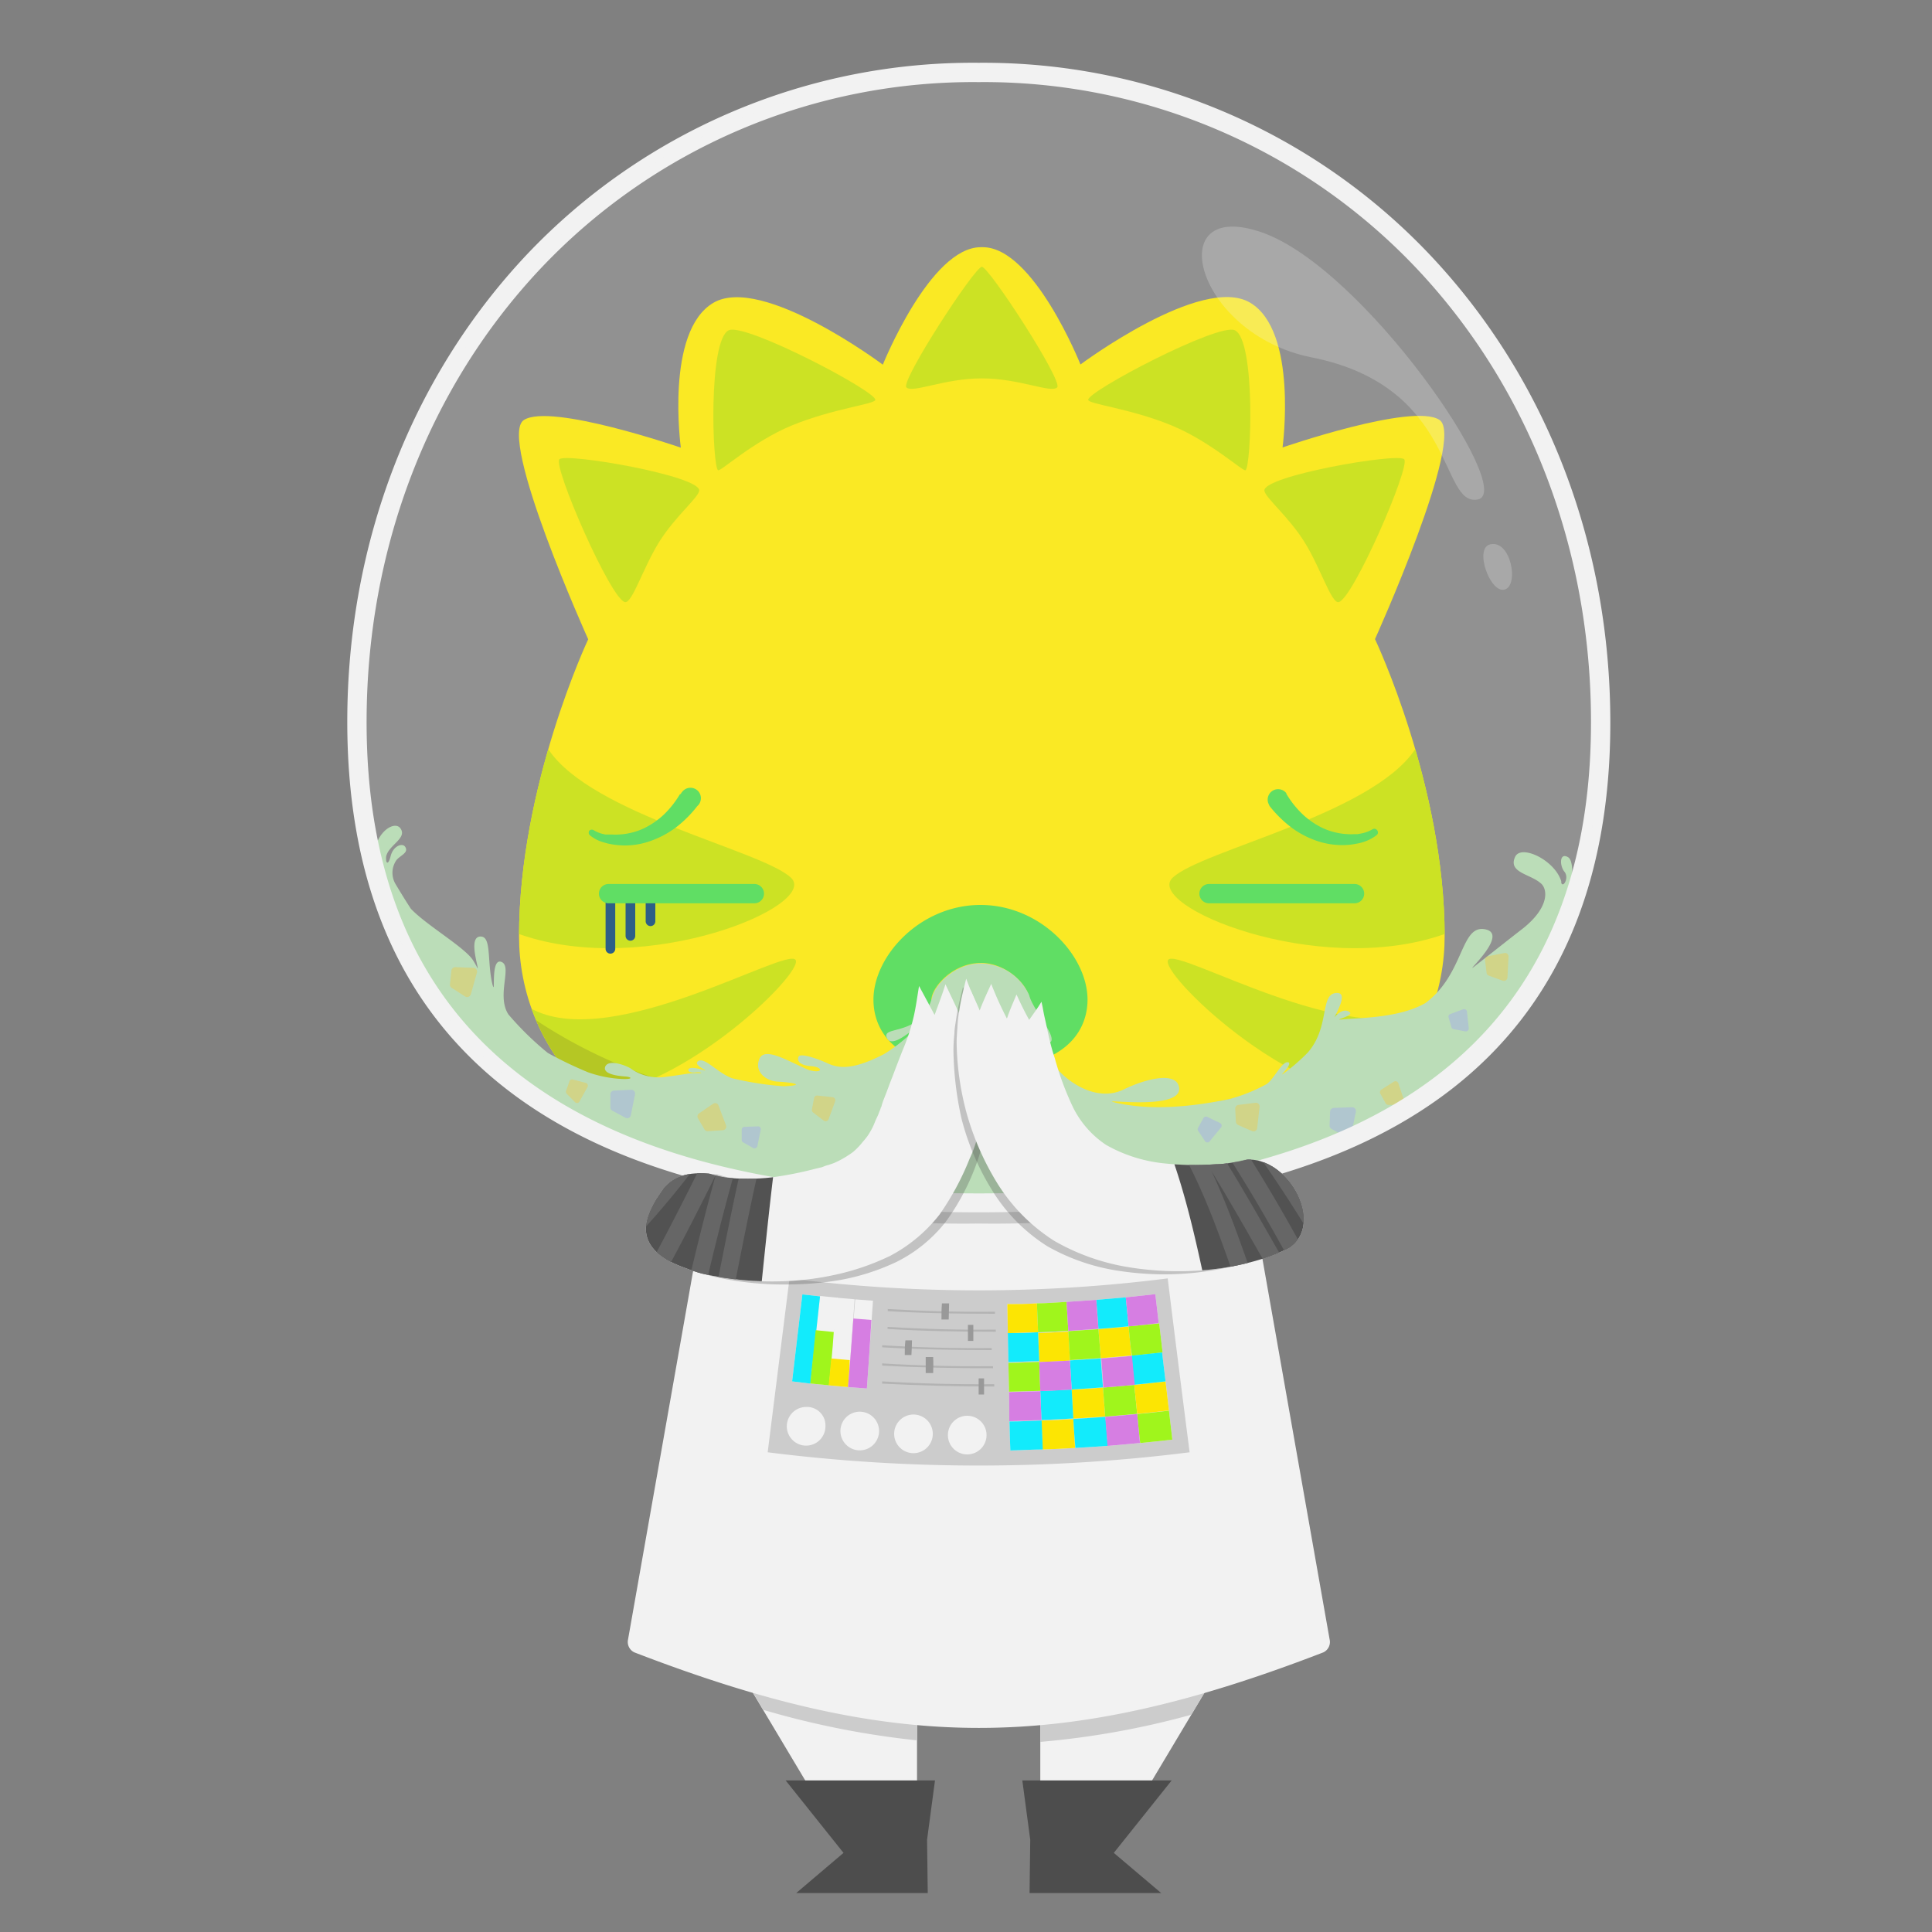 <svg xmlns="http://www.w3.org/2000/svg" xmlns:xlink="http://www.w3.org/1999/xlink" viewBox="0 0 200 200"><rect x="0" y="0" width="200" height="200" fill="#808080" stroke="none"/><defs><style>.cls-1,.cls-29{fill:none;}.cls-2,.cls-22,.cls-23,.cls-24{fill:#f2f2f2;}.cls-3{fill:#ccc;}.cls-4{fill:#4d4d4d;}.cls-5{fill:#fce503;}.cls-6{fill:#a0f51c;}.cls-7{fill:#12ebfc;}.cls-8{fill:#d67ee2;}.cls-9{fill:#b3b3b3;}.cls-10{fill:#999;}.cls-11{fill:#fbe700;}.cls-12{fill:#c6df00;}.cls-13{clip-path:url(#clip-path);}.cls-14{fill:#e6cd0c;}.cls-15{fill:#aabf00;}.cls-16{fill:#46db4b;}.cls-17{fill:#b2d9ae;}.cls-18{opacity:0.34;}.cls-19{fill:#fdbb05;}.cls-20{fill:#8e89fd;}.cls-21{fill:#0b4574;}.cls-22{opacity:0.15;}.cls-22,.cls-24{isolation:isolate;}.cls-23{stroke:#f2f2f2;}.cls-23,.cls-29{stroke-miterlimit:10;}.cls-24{opacity:0.24;}.cls-25{clip-path:url(#clip-path-2);}.cls-26,.cls-28{fill:#525252;}.cls-26{opacity:0.3;}.cls-27{clip-path:url(#clip-path-3);}.cls-29{stroke:#666;stroke-width:1.8px;}.cls-30{clip-path:url(#clip-path-4);}</style><clipPath id="clip-path"><path class="cls-1" d="M101.53,124.72c-40.12,0-47.8-17.16-47.8-27.79,0-15.58,7.16-30.75,7.16-30.75s-9.43-20.91-6.66-22.7,16.25,2.86,16.25,2.86-1.66-12.06,3.38-15,17.53,6.41,17.53,6.41,4.89-12.16,10.14-12.16h.21c5.27,0,10.11,12.14,10.11,12.14s12.53-9.34,17.54-6.41,3.38,15,3.38,15,13.45-4.65,16.23-2.86-6.66,22.7-6.66,22.7,7.21,15.18,7.21,30.75c0,10.64-7.68,27.8-47.8,27.8Z"/></clipPath><clipPath id="clip-path-2"><path class="cls-1" d="M128.11,120.22C122.69,121.91,111.64,95,100.84,95c-10.4,0-18.93,27.53-26.95,26.55-2.77-.34-4.56.2-5.8,2.33-.93,1.61-2.77,4.57,1.32,6.74,1,.55-4,21,27.59,21s29.24-14.82,35.15-21.85C138.29,128,133.24,118.62,128.11,120.22Z"/></clipPath><clipPath id="clip-path-3"><path class="cls-2" d="M102.87,102.52c.13.92.23,1.24.33,2.32a21.2,21.2,0,0,1,.11,2.48,18.34,18.34,0,0,1-.33,3.31c-.13.54-.19,1.29-.37,2s-.34,1.41-.54,2.17a22.51,22.51,0,0,1-.68,2.38c-.31.86-.53,1.76-1,2.73a28.26,28.26,0,0,1-3.13,5.82A15.89,15.89,0,0,1,92.16,130a25.35,25.35,0,0,1-5.87,2,29.34,29.34,0,0,1-5.14.63,32.49,32.49,0,0,1-8.49-.79,17.2,17.2,0,0,1-1.76-.59,12.16,12.16,0,0,1-1.49-.63,24.59,24.59,0,0,1-2.24-1.26,9.88,9.88,0,0,1-1.36-1c-.37-.28-.27-.24-.56-.46,1.86-2.52,3.64-5.1,5.37-7.71a11.71,11.71,0,0,0,4.41,1.7,21.4,21.4,0,0,0,4.8,0,37.76,37.76,0,0,0,4.69-.93l.52-.12c.18-.05.26-.11.49-.18a8.55,8.55,0,0,0,.82-.27,9.59,9.59,0,0,0,1.27-.67c.29-.19.42-.27.64-.43a5.43,5.43,0,0,0,.55-.51,5.31,5.31,0,0,0,.49-.56,7.18,7.18,0,0,0,.54-.67,8.15,8.15,0,0,0,.44-.75c.13-.24.24-.53.34-.77s.28-.58.35-.79.12-.28.17-.43,0-.09.1-.24a3.32,3.32,0,0,1,.11-.39c.09-.28.3-.78.46-1.21s.37-1,.56-1.47c.38-1,.8-2.12,1.22-3.14a20.39,20.39,0,0,0,1-3.14c.24-1.06.37-2.09.55-3.15.54,1,1.08,2,1.61,3,.38-1.06.79-2.1,1.12-3.18l1.76,3.71.81-3.2c.45,1,.91,2,1.34,3.07C102.15,104.45,102.51,103.51,102.87,102.52Z"/></clipPath><clipPath id="clip-path-4"><path class="cls-2" d="M107.81,103.7c.2.85.14.79.38,1.84s.5,2.53,1,4a30.91,30.91,0,0,0,1.88,5.07,10,10,0,0,0,3.43,3.91,15.32,15.32,0,0,0,5.72,1.88,30,30,0,0,0,5.66.12c.89,0,1.6-.18,2.27-.26a12,12,0,0,0,1.59-.41,5.83,5.83,0,0,0,1-.34c.28-.1.19-.08.4-.16,2,2.52,3.93,5,5.93,7.54a20.41,20.41,0,0,1-5.65,3.18,27.45,27.45,0,0,1-6.82,1.42,31.84,31.84,0,0,1-7.7-.3,22.66,22.66,0,0,1-7.77-2.74,18.79,18.79,0,0,1-6-6.14,28.35,28.35,0,0,1-3.1-7.2,29.39,29.39,0,0,1-1-7.21c0-.48.06-1.17.09-1.71a13.35,13.35,0,0,1,.2-1.67c.16-1.09.44-2.14.7-3.21.42,1.13.87,2.24,1.38,3.32.36-.94.79-1.86,1.21-2.78a36,36,0,0,0,1.62,3.58c.29-.85.66-1.66,1-2.48.4.89.83,1.77,1.31,2.63C107,104.91,107.42,104.36,107.81,103.7Z"/></clipPath></defs><title>crew1-sick</title><g id="suit"><polygon class="cls-2" points="107.69 172.66 107.69 194.86 112.96 194.86 126.22 172.66 107.69 172.66"/><polygon class="cls-2" points="94.93 172.66 94.93 194.86 89.66 194.86 76.4 172.66 94.93 172.66"/><path class="cls-3" d="M79,177a89.46,89.46,0,0,0,15.91,3.16v-7.54H76.4Z"/><path class="cls-3" d="M123.32,177.51l2.9-4.85H107.69v7.66A86.56,86.56,0,0,0,123.32,177.51Z"/><polygon class="cls-4" points="96.79 184.31 81.33 184.31 87.32 191.81 82.42 195.97 96.04 195.97 95.97 190.45 96.79 184.31"/><polygon class="cls-4" points="105.83 184.31 121.29 184.31 115.3 191.81 120.21 195.97 106.58 195.97 106.65 190.45 105.83 184.31"/><path class="cls-2" d="M137,171.05c-27,10.43-44.3,10.43-71.34,0a1.2,1.2,0,0,1-.64-1.36l9.57-54.19h53.48l9.57,54.2A1.19,1.19,0,0,1,137,171.05Z"/><path class="cls-3" d="M73.16,123.52a113.26,113.26,0,0,0,28.15,3.14,113.26,113.26,0,0,0,28.15-3.14l-1.41-8H74.58Z"/><path class="cls-3" d="M81.73,132.34a155.44,155.44,0,0,0,39.15,0q1.11,9,2.27,18a174.45,174.45,0,0,1-43.68,0Z"/><path class="cls-2" d="M104.28,135c1,0,2,0,3.06-.08l.12,3c-1,0-2.09.07-3.13.09C104.31,137,104.29,136,104.28,135Z"/><path class="cls-2" d="M107.47,138l3.13-.15c.05,1,.11,2,.17,3-1.06.06-2.13.12-3.19.15Z"/><path class="cls-2" d="M113.71,137.59c1-.08,2.09-.17,3.12-.27l.3,3-3.18.28Z"/><path class="cls-2" d="M110.94,143.86c1.11-.06,2.16-.14,3.24-.22l.23,3c-1.11.08-2.22.16-3.33.22C111.06,145.88,111,144.87,110.94,143.86Z"/><path class="cls-2" d="M107.34,134.92c1,0,2-.09,3.07-.15l.18,3c-1,.06-2.09.11-3.13.15Z"/><path class="cls-2" d="M110.59,137.8l3.12-.21.24,3-3.19.21C110.71,139.82,110.65,138.81,110.59,137.8Z"/><path class="cls-2" d="M116.83,137.3,120,137l.35,3c-1,.13-2.11.24-3.17.35C117,139.33,116.93,138.33,116.83,137.3Z"/><path class="cls-2" d="M104.39,141.08c1.06,0,2.13-.06,3.19-.1l.11,3-3.24.09Z"/><path class="cls-2" d="M114.18,143.64c1.11-.08,2.16-.18,3.24-.28l.3,3c-1.11.11-2.21.2-3.31.29Z"/><path class="cls-2" d="M117.72,146.38c1.11-.1,2.19-.22,3.29-.35.11,1,.23,2,.35,3-1.11.12-2.22.25-3.33.35C117.91,148.4,117.81,147.39,117.72,146.38Z"/><path class="cls-2" d="M117.42,143.36c1.08-.11,2.15-.22,3.24-.35l.35,3c-1.11.13-2.22.25-3.29.35Z"/><path class="cls-2" d="M107.81,147.05c1.11,0,2.21-.09,3.3-.16l.18,3c-1.11.07-2.23.12-3.36.16Z"/><path class="cls-2" d="M113.48,134.56l3.06-.26c.1,1,.19,2,.29,3-1,.1-2.08.19-3.12.27C113.64,136.58,113.57,135.57,113.48,134.56Z"/><path class="cls-2" d="M104.33,138c1,0,2.09,0,3.13-.09l.12,3c-1.06,0-2.13.08-3.19.1C104.37,140.08,104.35,139.05,104.33,138Z"/><path class="cls-2" d="M110.76,140.83c1.07-.06,2.13-.14,3.19-.21l.23,3c-1.08.08-2.16.16-3.24.22Z"/><path class="cls-2" d="M117.13,140.34l3.17-.34c.12,1,.23,2,.36,3-1.11.13-2.16.24-3.24.35C117.32,142.35,117.23,141.34,117.13,140.34Z"/><path class="cls-2" d="M107.69,144l3.25-.16c.06,1,.12,2,.17,3-1.11.07-2.21.12-3.3.16Z"/><path class="cls-2" d="M104.5,147.15c1.11,0,2.22-.06,3.33-.1l.12,3c-1.11,0-2.23.08-3.36.1C104.54,149.17,104.53,148.16,104.5,147.15Z"/><path class="cls-2" d="M111.11,146.89c1.11-.06,2.22-.14,3.33-.22l.24,3c-1.11.08-2.23.16-3.36.22C111.23,148.91,111.17,147.9,111.11,146.89Z"/><path class="cls-2" d="M110.41,134.77c1-.06,2-.13,3.07-.21.07,1,.16,2,.23,3l-3.12.21Z"/><path class="cls-2" d="M116.54,134.3l3.06-.33c.11,1,.23,2,.35,3-1,.12-2.08.24-3.12.34C116.73,136.31,116.64,135.3,116.54,134.3Z"/><path class="cls-2" d="M114,140.63q1.59-.12,3.18-.27c.1,1,.19,2,.29,3l-3.24.28Z"/><path class="cls-2" d="M104.45,144.11l3.24-.09.12,3c-1.11,0-2.22.08-3.33.1C104.49,146.13,104.46,145.12,104.45,144.11Z"/><path class="cls-2" d="M107.58,141l3.18-.15.18,3c-1.08.07-2.16.12-3.25.16Z"/><path class="cls-2" d="M114.41,146.67c1.11-.09,2.21-.18,3.31-.29.09,1,.19,2,.29,3q-1.67.16-3.36.3Z"/><path class="cls-5" d="M104.28,135c1,0,2,0,3.06-.08l.12,3c-1,0-2.09.07-3.13.09C104.31,137,104.29,136,104.28,135Z"/><path class="cls-5" d="M107.47,138l3.13-.15c.05,1,.11,2,.17,3-1.06.06-2.13.12-3.19.15Z"/><path class="cls-5" d="M113.71,137.59c1-.08,2.09-.17,3.12-.27l.3,3-3.18.28Z"/><path class="cls-5" d="M110.94,143.86c1.11-.06,2.16-.14,3.24-.22l.23,3c-1.11.08-2.22.16-3.33.22C111.06,145.88,111,144.87,110.94,143.86Z"/><path class="cls-6" d="M107.34,134.92c1,0,2-.09,3.07-.15l.18,3c-1,.06-2.09.11-3.13.15Z"/><path class="cls-6" d="M110.59,137.8l3.12-.21.24,3-3.19.21C110.71,139.82,110.65,138.81,110.59,137.8Z"/><path class="cls-6" d="M116.83,137.3,120,137l.35,3c-1,.13-2.11.24-3.17.35C117,139.33,116.93,138.33,116.83,137.3Z"/><path class="cls-6" d="M104.39,141.08c1.06,0,2.13-.06,3.19-.1l.11,3-3.24.09Z"/><path class="cls-6" d="M114.18,143.64c1.11-.08,2.16-.18,3.24-.28l.3,3c-1.11.11-2.21.2-3.31.29Z"/><path class="cls-6" d="M117.72,146.38c1.11-.1,2.19-.22,3.29-.35.11,1,.23,2,.35,3-1.11.12-2.22.25-3.33.35C117.91,148.4,117.81,147.39,117.72,146.38Z"/><path class="cls-5" d="M117.42,143.36c1.08-.11,2.15-.22,3.24-.35l.35,3c-1.11.13-2.22.25-3.29.35Z"/><path class="cls-5" d="M107.81,147.05c1.11,0,2.21-.09,3.3-.16l.18,3c-1.11.07-2.23.12-3.36.16Z"/><path class="cls-7" d="M113.48,134.56l3.06-.26c.1,1,.19,2,.29,3-1,.1-2.08.19-3.12.27C113.64,136.58,113.57,135.57,113.48,134.56Z"/><path class="cls-7" d="M104.33,138c1,0,2.09,0,3.13-.09l.12,3c-1.06,0-2.13.08-3.19.1C104.37,140.08,104.35,139.05,104.33,138Z"/><path class="cls-7" d="M110.76,140.83c1.07-.06,2.13-.14,3.19-.21l.23,3c-1.08.08-2.16.16-3.24.22Z"/><path class="cls-7" d="M117.13,140.34l3.17-.34c.12,1,.23,2,.36,3-1.11.13-2.16.24-3.24.35C117.32,142.35,117.23,141.34,117.13,140.34Z"/><path class="cls-7" d="M107.69,144l3.25-.16c.06,1,.12,2,.17,3-1.11.07-2.21.12-3.3.16Z"/><path class="cls-7" d="M104.5,147.15c1.11,0,2.22-.06,3.33-.1l.12,3c-1.11,0-2.23.08-3.36.1C104.54,149.17,104.53,148.16,104.5,147.15Z"/><path class="cls-7" d="M111.11,146.89c1.11-.06,2.22-.14,3.33-.22l.24,3c-1.11.08-2.23.16-3.36.22C111.23,148.91,111.17,147.9,111.11,146.89Z"/><path class="cls-8" d="M110.41,134.77c1-.06,2-.13,3.07-.21.07,1,.16,2,.23,3l-3.12.21Z"/><path class="cls-8" d="M116.54,134.3l3.06-.33c.11,1,.23,2,.35,3-1,.12-2.08.24-3.12.34C116.73,136.31,116.64,135.3,116.54,134.3Z"/><path class="cls-8" d="M114,140.63q1.59-.12,3.18-.27c.1,1,.19,2,.29,3l-3.24.28Z"/><path class="cls-8" d="M104.45,144.11l3.24-.09.12,3c-1.11,0-2.22.08-3.33.1C104.49,146.13,104.46,145.12,104.45,144.11Z"/><path class="cls-8" d="M107.58,141l3.18-.15.18,3c-1.08.07-2.16.12-3.25.16Z"/><path class="cls-8" d="M114.41,146.67c1.11-.09,2.21-.18,3.31-.29.09,1,.19,2,.29,3q-1.67.16-3.36.3Z"/><path class="cls-2" d="M102.12,148.4a2,2,0,1,1-1.8-1.83A2,2,0,0,1,102.12,148.4Z"/><path class="cls-2" d="M96.56,148.33a2,2,0,1,1-1.73-1.88A2,2,0,0,1,96.56,148.33Z"/><path class="cls-2" d="M91,148.08a2,2,0,1,1-1.65-1.91A2,2,0,0,1,91,148.08Z"/><path class="cls-2" d="M85.45,147.65a2,2,0,1,1-2-2h.2A1.91,1.91,0,0,1,85.45,147.65Z"/><path class="cls-2" d="M83.9,143.23,82,143c.35-3,.7-6,1.06-9l1.83.2Z"/><path class="cls-2" d="M85.82,143.41l-1.94-.19,1-9.06,1.84.18C86.4,137.37,86.12,140.4,85.82,143.41Z"/><path class="cls-2" d="M87.79,143.59l-2-.18q.44-4.53.85-9.07l1.83.16Q88.17,139.06,87.79,143.59Z"/><path class="cls-2" d="M89.74,143.74l-1.95-.15q.38-4.53.74-9.08l1.84.14Z"/><path class="cls-7" d="M83.9,143.23,82,143c.35-3,.7-6,1.06-9l1.83.2Z"/><path class="cls-6" d="M85.82,143.41l-1.94-.19q.28-2.78.56-5.52l1.87.19C86.19,139.74,86,141.58,85.82,143.41Z"/><path class="cls-5" d="M87.79,143.59l-2-.18c.09-.92.18-1.84.26-2.78l1.91.17C87.94,141.74,87.87,142.67,87.79,143.59Z"/><path class="cls-8" d="M89.74,143.74l-1.95-.15c.19-2.36.38-4.73.55-7.1l1.87.15Q90,140.18,89.74,143.74Z"/><path class="cls-9" d="M103,136c-3.7,0-7.4-.05-11.1-.27v-.22c3.7.22,7.4.32,11.1.28Z"/><path class="cls-10" d="M98.21,136.59h-.75c0-.55,0-1.11.05-1.66h.74Z"/><path class="cls-9" d="M103.09,137.86c-3.74,0-7.48-.06-11.21-.29v-.21q5.59.34,11.2.28Z"/><path class="cls-10" d="M100.76,138.81h-.56v-1.66h.56Z"/><path class="cls-9" d="M102.67,139.76c-3.78,0-7.57-.06-11.35-.29v-.21c3.78.23,7.55.33,11.33.29Z"/><path class="cls-10" d="M94.35,140.27l-.69,0c0-.51,0-1,.07-1.52l.68,0C94.4,139.26,94.38,139.77,94.35,140.27Z"/><path class="cls-9" d="M102.8,141.64c-3.83,0-7.65-.06-11.48-.28v-.22c3.82.23,7.65.33,11.47.29Z"/><path class="cls-10" d="M96.6,142.14h-.77l0-1.66h.77C96.63,141,96.62,141.6,96.6,142.14Z"/><path class="cls-9" d="M102.93,143.53q-5.81,0-11.61-.3V143q5.79.34,11.6.29Z"/><path class="cls-10" d="M101.87,144.36h-.56v-1.67h.56Z"/></g><g id="head"><path class="cls-11" d="M101.53,124.72c-40.12,0-47.8-17.16-47.8-27.79,0-15.58,7.16-30.75,7.16-30.75s-9.43-20.91-6.66-22.7,16.25,2.86,16.25,2.86-1.66-12.06,3.38-15,17.53,6.41,17.53,6.41,4.89-12.16,10.14-12.16h.21c5.27,0,10.11,12.14,10.11,12.14s12.53-9.34,17.54-6.41,3.38,15,3.38,15,13.45-4.65,16.23-2.86-6.66,22.7-6.66,22.7,7.21,15.18,7.21,30.75c0,10.64-7.68,27.8-47.8,27.8Z"/><path class="cls-12" d="M57.91,47.54c.7-.69,14.68,1.73,14.47,3.26-.1.74-2.49,2.65-4.16,5.33s-2.78,6.36-3.53,6.2C63.2,62,57.21,48.24,57.91,47.54Z"/><path class="cls-12" d="M75.44,34.19c1.7-.81,15.35,6.36,15.17,7.21-.08.45-4.36.88-8.66,2.65-4,1.66-7.32,4.75-7.61,4.63C73.74,48.42,73.3,35.2,75.44,34.19Z"/><path class="cls-12" d="M145.36,47.54c-.7-.69-14.67,1.73-14.47,3.26.1.74,2.49,2.65,4.16,5.33s2.77,6.36,3.53,6.2C140.07,62,146.05,48.24,145.36,47.54Z"/><path class="cls-12" d="M127.83,34.19c-1.67-.81-15.35,6.36-15.18,7.21.09.45,4.37.88,8.66,2.65,4,1.66,7.33,4.75,7.62,4.63C129.53,48.42,130,35.2,127.83,34.19Z"/><path class="cls-12" d="M101.64,39.17c3.91,0,7.17,1.57,7.8.93s-7.06-12.48-7.8-12.48S93.2,39.46,93.83,40.1,97.71,39.17,101.64,39.17Z"/><g class="cls-13"><path class="cls-14" d="M101.32,116.38c-18.42,0-34.39-3.11-45.82-10.77,4,9.36,15.78,19.11,46,19.11h.22c30.9,0,42.55-10.18,46.28-19.72C136.54,113.11,120.22,116.38,101.32,116.38Z"/><path class="cls-12" d="M56.8,77.62c4.55,6.72,22,10.38,25.07,13.23s-14.88,10.43-28,5.89S52.25,70.9,56.8,77.62Z"/><path class="cls-12" d="M55.28,104.56c8.39,4.14,26.08-6.52,27.07-5.2s-12.81,14.7-22.51,14.08S46.89,100.44,55.28,104.56Z"/><path class="cls-12" d="M146.46,77.62c-4.55,6.72-22,10.38-25.06,13.23s14.88,10.43,28,5.89S151,70.9,146.46,77.62Z"/><path class="cls-12" d="M148,104.56c-8.39,4.14-26.08-6.52-27.07-5.2s12.81,14.7,22.53,14.08S156.39,100.44,148,104.56Z"/><path class="cls-15" d="M61,113.44a18.38,18.38,0,0,0,6.75-1.84,53.07,53.07,0,0,1-12.28-6A23.08,23.08,0,0,0,61,113.44Z"/><path class="cls-15" d="M142.24,113.44A23.17,23.17,0,0,0,148,105a52.91,52.91,0,0,1-12.81,6.47A19.05,19.05,0,0,0,142.24,113.44Z"/></g><path class="cls-16" d="M131.42,83.43a12.44,12.44,0,0,0,2.25,2.22,9.62,9.62,0,0,0,2.81,1.45,8.13,8.13,0,0,0,3.1.36,7,7,0,0,0,.78-.11l.38-.07.38-.11a4.48,4.48,0,0,0,1.42-.74.36.36,0,0,0,0-.51.36.36,0,0,0-.48-.06h0a3.59,3.59,0,0,1-1.2.43l-.33.06-.34,0a5,5,0,0,1-.67,0,6.92,6.92,0,0,1-2.57-.62,8.08,8.08,0,0,1-2.16-1.49,9.92,9.92,0,0,1-1.63-2.07l0-.06a1.08,1.08,0,0,0-1.8,1.18Z"/><path class="cls-16" d="M70.39,82.21a10.14,10.14,0,0,1-1.62,2.07,8.24,8.24,0,0,1-2.16,1.49,6.92,6.92,0,0,1-2.57.62,5,5,0,0,1-.67,0l-.34,0-.33,0a3.44,3.44,0,0,1-1.21-.43h0A.37.37,0,0,0,61,86h0a.36.36,0,0,0,.07.47,3.84,3.84,0,0,0,1.42.73l.38.11.39.08a6.48,6.48,0,0,0,.77.1,7.75,7.75,0,0,0,3.1-.36,9.87,9.87,0,0,0,2.81-1.45,12.13,12.13,0,0,0,2.24-2.23A1.08,1.08,0,1,0,70.6,82a.39.39,0,0,0-.08.1l-.06.1Z"/><path class="cls-16" d="M101.5,110.69c-10,0-11.08-5-11.08-7.2,0-4.54,4.84-9.81,11.08-9.81s11.08,5.27,11.08,9.81C112.58,105.65,111.5,110.69,101.5,110.69Zm0-11c-2.89,0-5.08,2.54-5.08,3.81a.36.36,0,0,0,0,.1c.08.18,1.31,1.1,5.07,1.1s5-.92,5.07-1.1a.36.36,0,0,0,0-.1C106.58,102.22,104.38,99.68,101.5,99.68Z"/><path class="cls-17" d="M162.33,88.74c-.9-.54-.9.87-.38,1.5s-.15,1.73-.33,1.14a.83.83,0,0,0,0-.15v0h0c-.67-2.2-4.15-3.85-4.77-2.54-.76,1.63,1.51,1.78,2.59,2.7.76.53,1.07,2.43-1.77,4.71h0c-1.3,1-2.89,2.27-4.71,3.69-2.27,1.8,3.47-3,.83-3.58s-2.15,4.6-6.24,7.63c-2.82,1.62-7.22,1.52-8.71,1.7-.93.07,1.75-.45.69-.87-.62-.25-1.23.47-1.4.65.15-.28.31-.6.45-.92h0c.37-.83.57-1.64-.21-1.61-1.79.06-.64,3.5-3,6.18a20.3,20.3,0,0,1-2.52,2.18c-.57.42,1.1-1.11.47-1.19s-1.45,1.77-2.21,2.27a17.39,17.39,0,0,1-3.82,1.54c-5.07,1.05-8.9,1.05-11.78.38-2.42-.56,7.18,1,6.53-1.68-.38-1.55-3.44-.8-5.74.32s-5-.14-6.74-2a11.29,11.29,0,0,1-2-3.37c0-.1-.08-.2-.11-.29h0c-.3-.88-.25-1.09.09-.27.47,1.19.9,1.17,1.23,1,.61-.65-1.89-3.39-2.23-4.84a5.6,5.6,0,0,0-5-3.29c-2.72,0-4.82,2.24-5.06,3.57-1.2,4.14-5.36,2.78-4.65,4.18.58,1.16,3-1.28,3.12-1.16a16.53,16.53,0,0,1-3.42,2.79c-3.68,1.91-5,1.35-6,.9s-2.65-1-2.85-.64,0,.91,1.29,1,1.22.81-.23.4c-2.06-.85-4.55-2.47-5.12-1.17s.63,2.31,1.89,2.37c1.93.11,2.77.39.59.48a33.74,33.74,0,0,1-5.31-.83h0c-1.58-.59-2.88-2.28-3.55-1.75-.29.24.13.56.62.82s-.25,0-.71-.09-.84-.07-.89.13.27.34.68.29c.59-.08.93.08.37.07h-.14a6.35,6.35,0,0,0-1,.06c-.72.11-1.49.23-2.28.33a5,5,0,0,1-3.66-.91c-.89-.48-2.32-.84-2.58-.14s1.1.94,2,1,.91.37-.64.24a12.23,12.23,0,0,1-3.14-.67,40.64,40.64,0,0,1-4.16-2,31.36,31.36,0,0,1-4.09-4c-1.26-2,.47-5-.73-5.43s-.5,4-.95,2.18h0c-.51-2.37-.07-4.75-1.15-4.8-1.36-.07-.27,3.08-.34,3.3-.19-.36-.36-.66-.52-.9C48,98,44.1,95.74,42.53,94.07c-.65-1-1.17-1.86-1.57-2.53a2.29,2.29,0,0,1,0-2.38c.32-.57,1.39-.83,1-1.47-.25-.47-1.24-.17-1.52.93-.22.9-.45.76-.47.4a1.83,1.83,0,0,1,0-.33c.22-1.2,2.21-1.9,1.49-2.93s-3.37.93-2.58,4.17a13.91,13.91,0,0,0,.57,1.85,1.7,1.7,0,0,0-.11.34c7.44,23.83,31.3,32.42,61.92,32.42,24.85,0,45.24-5.66,56-20.51.93-1.78,1.82-3.56,2.64-5.3.37-.77.66-1.43.89-2l1.21-1.3a1.07,1.07,0,0,1-.72-.15,2.8,2.8,0,0,0,.11-.67h0a8.9,8.9,0,0,1,.85-.93C162.5,93.59,163.23,89.28,162.33,88.74Z"/><g class="cls-18"><path class="cls-19" d="M155.56,101.52l-1.43-.52a.35.35,0,0,1-.24-.3l-.16-1.31a.37.37,0,0,1,.3-.4l1.69-.33a.36.36,0,0,1,.44.37l-.11,2.16A.37.37,0,0,1,155.56,101.52Z"/><path class="cls-19" d="M145.06,114.38l-1.33,0a.34.34,0,0,1-.29-.17l-.55-1a.32.32,0,0,1,.12-.42l1.27-.81a.32.32,0,0,1,.48.17l.6,1.79A.32.32,0,0,1,145.06,114.38Z"/><path class="cls-19" d="M129.61,117.09l-1.44-.63a.4.4,0,0,1-.23-.33l-.07-1.35a.39.39,0,0,1,.33-.4l1.77-.22a.38.38,0,0,1,.42.42l-.25,2.21A.38.38,0,0,1,129.61,117.09Z"/><path class="cls-19" d="M112.77,123.44l-1.45-.33a.36.36,0,0,1-.27-.26l-.3-1.24a.35.35,0,0,1,.23-.43l1.6-.52a.36.36,0,0,1,.47.31l.15,2.1A.35.35,0,0,1,112.77,123.44Z"/><path class="cls-19" d="M101.06,108.62l-1.15-1.15a.39.39,0,0,1-.09-.4l.45-1.33a.38.38,0,0,1,.46-.26l1.79.46a.39.39,0,0,1,.25.56l-1.09,2A.38.38,0,0,1,101.06,108.62Z"/><path class="cls-19" d="M90.36,121.56l-.79-1.38a.38.38,0,0,1,0-.4l.76-1.15a.39.39,0,0,1,.51-.12l1.56.88a.39.39,0,0,1,.1.6L91,121.63A.39.39,0,0,1,90.36,121.56Z"/><path class="cls-19" d="M85.27,116l-1.09-.83a.34.34,0,0,1-.13-.32l.22-1.17a.33.33,0,0,1,.36-.27l1.55.17a.32.32,0,0,1,.27.44l-.67,1.83A.33.33,0,0,1,85.27,116Z"/><path class="cls-19" d="M74.83,117l-1.55.1a.38.38,0,0,1-.35-.18l-.68-1.16a.38.38,0,0,1,.11-.5l1.46-1a.37.37,0,0,1,.56.18l.78,2.06A.38.38,0,0,1,74.83,117Z"/><path class="cls-19" d="M48.14,103.15l-1.38-.89a.37.37,0,0,1-.18-.37l.15-1.42a.41.41,0,0,1,.41-.35l1.86.07a.39.39,0,0,1,.37.5l-.63,2.24A.4.4,0,0,1,48.14,103.15Z"/><path class="cls-19" d="M59.53,114.1l-.86-.87a.3.3,0,0,1-.07-.3l.35-1a.29.29,0,0,1,.35-.18l1.33.35a.29.29,0,0,1,.19.42L60,114A.29.29,0,0,1,59.53,114.1Z"/><path class="cls-20" d="M151.7,106.77l-1.22-.23a.31.31,0,0,1-.23-.21l-.29-1a.28.28,0,0,1,.18-.36l1.32-.49a.3.3,0,0,1,.4.25l.19,1.74A.31.31,0,0,1,151.7,106.77Z"/><path class="cls-20" d="M139.3,117.67l-1.46-.8a.41.41,0,0,1-.2-.37l.05-1.43a.4.4,0,0,1,.39-.38l1.88-.07a.4.4,0,0,1,.4.48l-.48,2.3A.4.4,0,0,1,139.3,117.67Z"/><path class="cls-20" d="M124.74,118.13l-.71-1.07a.29.29,0,0,1,0-.32l.55-1a.31.31,0,0,1,.4-.12l1.31.63a.31.31,0,0,1,.11.47l-1.16,1.41A.3.3,0,0,1,124.74,118.13Z"/><path class="cls-20" d="M105.11,113.89l-1.31,0a.32.32,0,0,1-.27-.19l-.48-1a.31.31,0,0,1,.14-.41l1.29-.72a.32.32,0,0,1,.46.19l.48,1.79A.32.32,0,0,1,105.11,113.89Z"/><path class="cls-20" d="M96.15,120.2,95.37,119a.34.34,0,0,1,0-.36l.59-1.05a.35.35,0,0,1,.44-.14l1.43.68a.33.33,0,0,1,.12.51l-1.25,1.54A.34.34,0,0,1,96.15,120.2Z"/><path class="cls-20" d="M78,118.86l-1.07-.6a.28.28,0,0,1-.15-.27l0-1.06a.29.29,0,0,1,.28-.28l1.4-.05a.29.29,0,0,1,.29.36l-.35,1.7A.31.31,0,0,1,78,118.86Z"/><path class="cls-20" d="M64.79,115.73l-1.4-.75a.35.35,0,0,1-.2-.34l0-1.37a.37.37,0,0,1,.36-.37l1.79-.09a.4.4,0,0,1,.4.46l-.44,2.2A.38.38,0,0,1,64.79,115.73Z"/><path class="cls-20" d="M86.78,123.43l-1-.65a.28.28,0,0,1-.13-.27l.1-1a.3.3,0,0,1,.3-.26l1.37,0a.3.3,0,0,1,.27.37l-.45,1.65A.3.3,0,0,1,86.78,123.43Z"/></g><path class="cls-21" d="M63.19,98.72a.5.5,0,0,1-.5-.5V92.51a.5.5,0,0,1,.5-.5.51.51,0,0,1,.5.5v5.71A.5.5,0,0,1,63.19,98.72Z"/><path class="cls-21" d="M65.26,97.38a.5.5,0,0,1-.5-.5V92.51a.51.51,0,0,1,.5-.5.5.5,0,0,1,.5.5v4.37A.5.5,0,0,1,65.26,97.38Z"/><path class="cls-21" d="M67.34,95.87a.51.51,0,0,1-.5-.5V92.51a.51.51,0,0,1,.5-.5.5.5,0,0,1,.5.5v2.86A.5.5,0,0,1,67.34,95.87Z"/><path class="cls-16" d="M78.09,93.51H63a1,1,0,0,1,0-2H78.09a1,1,0,0,1,0,2Z"/><path class="cls-16" d="M140.22,93.51H125.16a1,1,0,0,1,0-2h15.06a1,1,0,0,1,0,2Z"/></g><g id="helmet"><path class="cls-22" d="M165.7,74.75c0,37.18-27.23,49.79-64.38,49.79S37,111.92,37,74.75,64.13,7.45,101.3,7.45,165.7,37.58,165.7,74.75Z"/><path class="cls-23" d="M101.32,125c-43,0-64.87-16.92-64.87-50.29,0-18.29,6.53-35.32,18.37-47.93A63.07,63.07,0,0,1,101.3,7a63.12,63.12,0,0,1,46.5,19.87c11.86,12.62,18.4,29.64,18.4,47.93C166.2,108.12,144.37,125,101.32,125ZM101.3,8A62.08,62.08,0,0,0,55.55,27.51c-11.67,12.42-18.1,29.2-18.1,47.24,0,32.7,21.49,49.29,63.87,49.29s63.88-16.59,63.88-49.29c0-18-6.44-34.82-18.13-47.24A62.12,62.12,0,0,0,101.3,8Z"/><path class="cls-24" d="M130.66,24.07C141.21,27.77,157,50.88,153,51.7S150.88,40,135.8,37C123.7,34.61,120.1,20.36,130.66,24.07Z"/><path class="cls-24" d="M154.27,56.35c2.15-.49,3,4.26,1.49,4.68S152.57,56.72,154.27,56.35Z"/></g><g id="Layer_9" data-name="Layer 9"><g class="cls-25"><path class="cls-26" d="M103.22,103.5c.14.9.19,1.23.29,2.29a19.39,19.39,0,0,1,.11,2.48,22,22,0,0,1-.33,3.25c-.1.53-.17,1.28-.31,1.94s-.3,1.36-.48,2.12-.37,1.5-.64,2.36-.47,1.75-.85,2.73a24.06,24.06,0,0,1-3.07,5.76,14.9,14.9,0,0,1-5.13,4.2A23.27,23.27,0,0,1,87,132.5a32.75,32.75,0,0,1-5.06.46,32.1,32.1,0,0,1-8.34-.87,16.85,16.85,0,0,1-1.74-.58c-.55-.17-1.08-.47-1.48-.63a20.29,20.29,0,0,1-2.22-1.23,10.34,10.34,0,0,1-1.33-1c-.36-.28-.27-.24-.55-.46q2.81-3.82,5.38-7.8A12.22,12.22,0,0,0,76,122a22.2,22.2,0,0,0,4.75.07,45.49,45.49,0,0,0,4.61-.72l.51-.1a3.68,3.68,0,0,0,.49-.15l.81-.25a10.67,10.67,0,0,0,1.2-.53,4.91,4.91,0,0,0,.63-.42c.21-.16.38-.29.57-.46a6.3,6.3,0,0,0,.48-.55c.16-.2.3-.39.45-.61a7.21,7.21,0,0,0,.43-.72c.12-.23.25-.52.35-.75s.21-.55.28-.74l.15-.4a1.69,1.69,0,0,0,.08-.24c0-.15,0-.09.08-.37s.25-.76.39-1.17.29-1,.48-1.47c.38-1,.7-2.08,1.09-3.1a23.92,23.92,0,0,0,1-3.17c.25-1.06.39-2.09.57-3.16.55,1,1.11,2,1.67,3,.37-1,.78-2.09,1.1-3.15.59,1.23,1.19,2.45,1.78,3.69.26-1.07.52-2.13.79-3.19.46,1,.91,2,1.32,3C102.46,105.41,102.87,104.49,103.22,103.5Z"/><path class="cls-2" d="M102.87,102.52c.13.92.23,1.24.33,2.32a21.2,21.2,0,0,1,.11,2.48,18.34,18.34,0,0,1-.33,3.31c-.13.54-.19,1.29-.37,2s-.34,1.41-.54,2.17a22.51,22.51,0,0,1-.68,2.38c-.31.86-.53,1.76-1,2.73a28.26,28.26,0,0,1-3.13,5.82A15.89,15.89,0,0,1,92.16,130a25.35,25.35,0,0,1-5.87,2,29.34,29.34,0,0,1-5.14.63,32.49,32.49,0,0,1-8.49-.79,17.2,17.2,0,0,1-1.76-.59,12.16,12.16,0,0,1-1.49-.63,24.59,24.59,0,0,1-2.24-1.26,9.88,9.88,0,0,1-1.36-1c-.37-.28-.27-.24-.56-.46,1.86-2.52,3.64-5.1,5.37-7.71a11.71,11.71,0,0,0,4.41,1.7,21.4,21.4,0,0,0,4.8,0,37.76,37.76,0,0,0,4.69-.93l.52-.12c.18-.05.26-.11.49-.18a8.55,8.55,0,0,0,.82-.27,9.59,9.59,0,0,0,1.27-.67c.29-.19.42-.27.64-.43a5.43,5.43,0,0,0,.55-.51,5.31,5.31,0,0,0,.49-.56,7.18,7.18,0,0,0,.54-.67,8.15,8.15,0,0,0,.44-.75c.13-.24.24-.53.34-.77s.28-.58.35-.79.12-.28.17-.43,0-.09.1-.24a3.32,3.32,0,0,1,.11-.39c.09-.28.3-.78.46-1.21s.37-1,.56-1.47c.38-1,.8-2.12,1.22-3.14a20.39,20.39,0,0,0,1-3.14c.24-1.06.37-2.09.55-3.15.54,1,1.08,2,1.61,3,.38-1.06.79-2.1,1.12-3.18l1.76,3.71.81-3.2c.45,1,.91,2,1.34,3.07C102.15,104.45,102.51,103.51,102.87,102.52Z"/><g class="cls-27"><path class="cls-28" d="M78.41,136.94c-5.55-.72-10.14-1.4-15.16-4.31a33.19,33.19,0,0,1-7-6.09c-.4-.42-1-1.21-1.45-1.78s-.86-1.26-1.29-1.93c-.16-.25-.42-.61-.61-1s-.31-.58-.56-1.05l-1-1.91c5.61-1.91,11.29-3.46,16.81-5.63,1.41,1.92,2.49,3.46,4.75,4.56s5,1.14,7.51,1C79.62,124.86,79.05,130.89,78.41,136.94Z"/><path class="cls-29" d="M78.12,118.84c-1.59,6.64-2.78,13.36-4.16,20-.88-1-1.61-2.12-2.43-3.18,1.29-5.66,2.66-11.29,4.31-16.86A14.32,14.32,0,0,1,73.91,120c-2.38,4.77-4.73,9.47-7.39,14.1-.68-.63-1.36-1.2-2-1.86s-1.27-1.41-1.89-2.11a93.67,93.67,0,0,0,9.47-11c-.27-.17-.5-.27-.79-.42s-.42-.26-.77-.48a14.36,14.36,0,0,1-1.28-.94c-3.47,3.17-6.81,6.46-10.12,9.8"/></g><path class="cls-26" d="M107.47,104.59c.21.83.13.77.36,1.81s.44,2.53.89,3.93a31.68,31.68,0,0,0,1.67,5,8.93,8.93,0,0,0,3.28,3.76,14.08,14.08,0,0,0,5.55,1.6,38.41,38.41,0,0,0,5.58,0c.87,0,1.59-.18,2.26-.26s1.18-.25,1.65-.34a5.64,5.64,0,0,0,1-.32l.42-.14c2,2.53,4,5.1,6,7.64a20.88,20.88,0,0,1-5.66,3,30.86,30.86,0,0,1-14.36,1.33,21.36,21.36,0,0,1-7.69-2.59,18,18,0,0,1-5.88-6.06,26.59,26.59,0,0,1-3-7.13,34.36,34.36,0,0,1-.84-7.12,16.76,16.76,0,0,1,.1-1.68c0-.53.13-1.14.2-1.67.16-1.09.43-2.12.69-3.18.42,1.12.88,2.23,1.4,3.31.35-1,.78-1.85,1.2-2.77a34.81,34.81,0,0,0,1.62,3.57c.28-.85.66-1.66,1-2.48.41.89.83,1.76,1.32,2.61C106.61,105.78,107.09,105.25,107.47,104.59Z"/><path class="cls-2" d="M107.81,103.7c.2.85.14.79.38,1.84s.5,2.53,1,4a30.91,30.91,0,0,0,1.88,5.07,10,10,0,0,0,3.43,3.91,15.32,15.32,0,0,0,5.72,1.88,30,30,0,0,0,5.66.12c.89,0,1.6-.18,2.27-.26a12,12,0,0,0,1.59-.41,5.83,5.83,0,0,0,1-.34c.28-.1.19-.08.4-.16,2,2.52,3.93,5,5.93,7.54a20.41,20.41,0,0,1-5.65,3.18,27.45,27.45,0,0,1-6.82,1.42,31.84,31.84,0,0,1-7.7-.3,22.66,22.66,0,0,1-7.77-2.74,18.79,18.79,0,0,1-6-6.14,28.35,28.35,0,0,1-3.1-7.2,29.39,29.39,0,0,1-1-7.21c0-.48.06-1.17.09-1.71a13.35,13.35,0,0,1,.2-1.67c.16-1.09.44-2.14.7-3.21.42,1.13.87,2.24,1.38,3.32.36-.94.79-1.86,1.21-2.78a36,36,0,0,0,1.62,3.58c.29-.85.66-1.66,1-2.48.4.89.83,1.77,1.31,2.63C107,104.91,107.42,104.36,107.81,103.7Z"/><g class="cls-30"><path class="cls-28" d="M119.76,115.88c2.45-.09,4.85.32,7-.89s3.76-3,5.51-4.69c4.84,3.52,9.72,7,14.57,10.55a64.06,64.06,0,0,1-8.81,8.77,27.43,27.43,0,0,1-2.78,1.86,17.33,17.33,0,0,1-3.15,1.38,36,36,0,0,1-7,1.63C123.74,128.13,122.44,121.83,119.76,115.88Z"/><path class="cls-29" d="M129.31,133.89c-2.74-7.75-5-14.95-10.45-21.28,1.47,1.29,3,2.56,4.5,3.79,3.54,5.2,6.52,10.7,9.67,16.14.47-.74,1-1.45,1.41-2.21-2.67-4.94-5.5-9.69-8.64-14.35.52.06,1,.14,1.57.19s1,0,1.54,0a140.88,140.88,0,0,1,8.25,12.43c.72-.59,1.46-1.17,2.14-1.78s1.31-1.24,2-1.87c-3.62-3.29-7.14-6.68-10.75-10"/></g></g></g></svg>